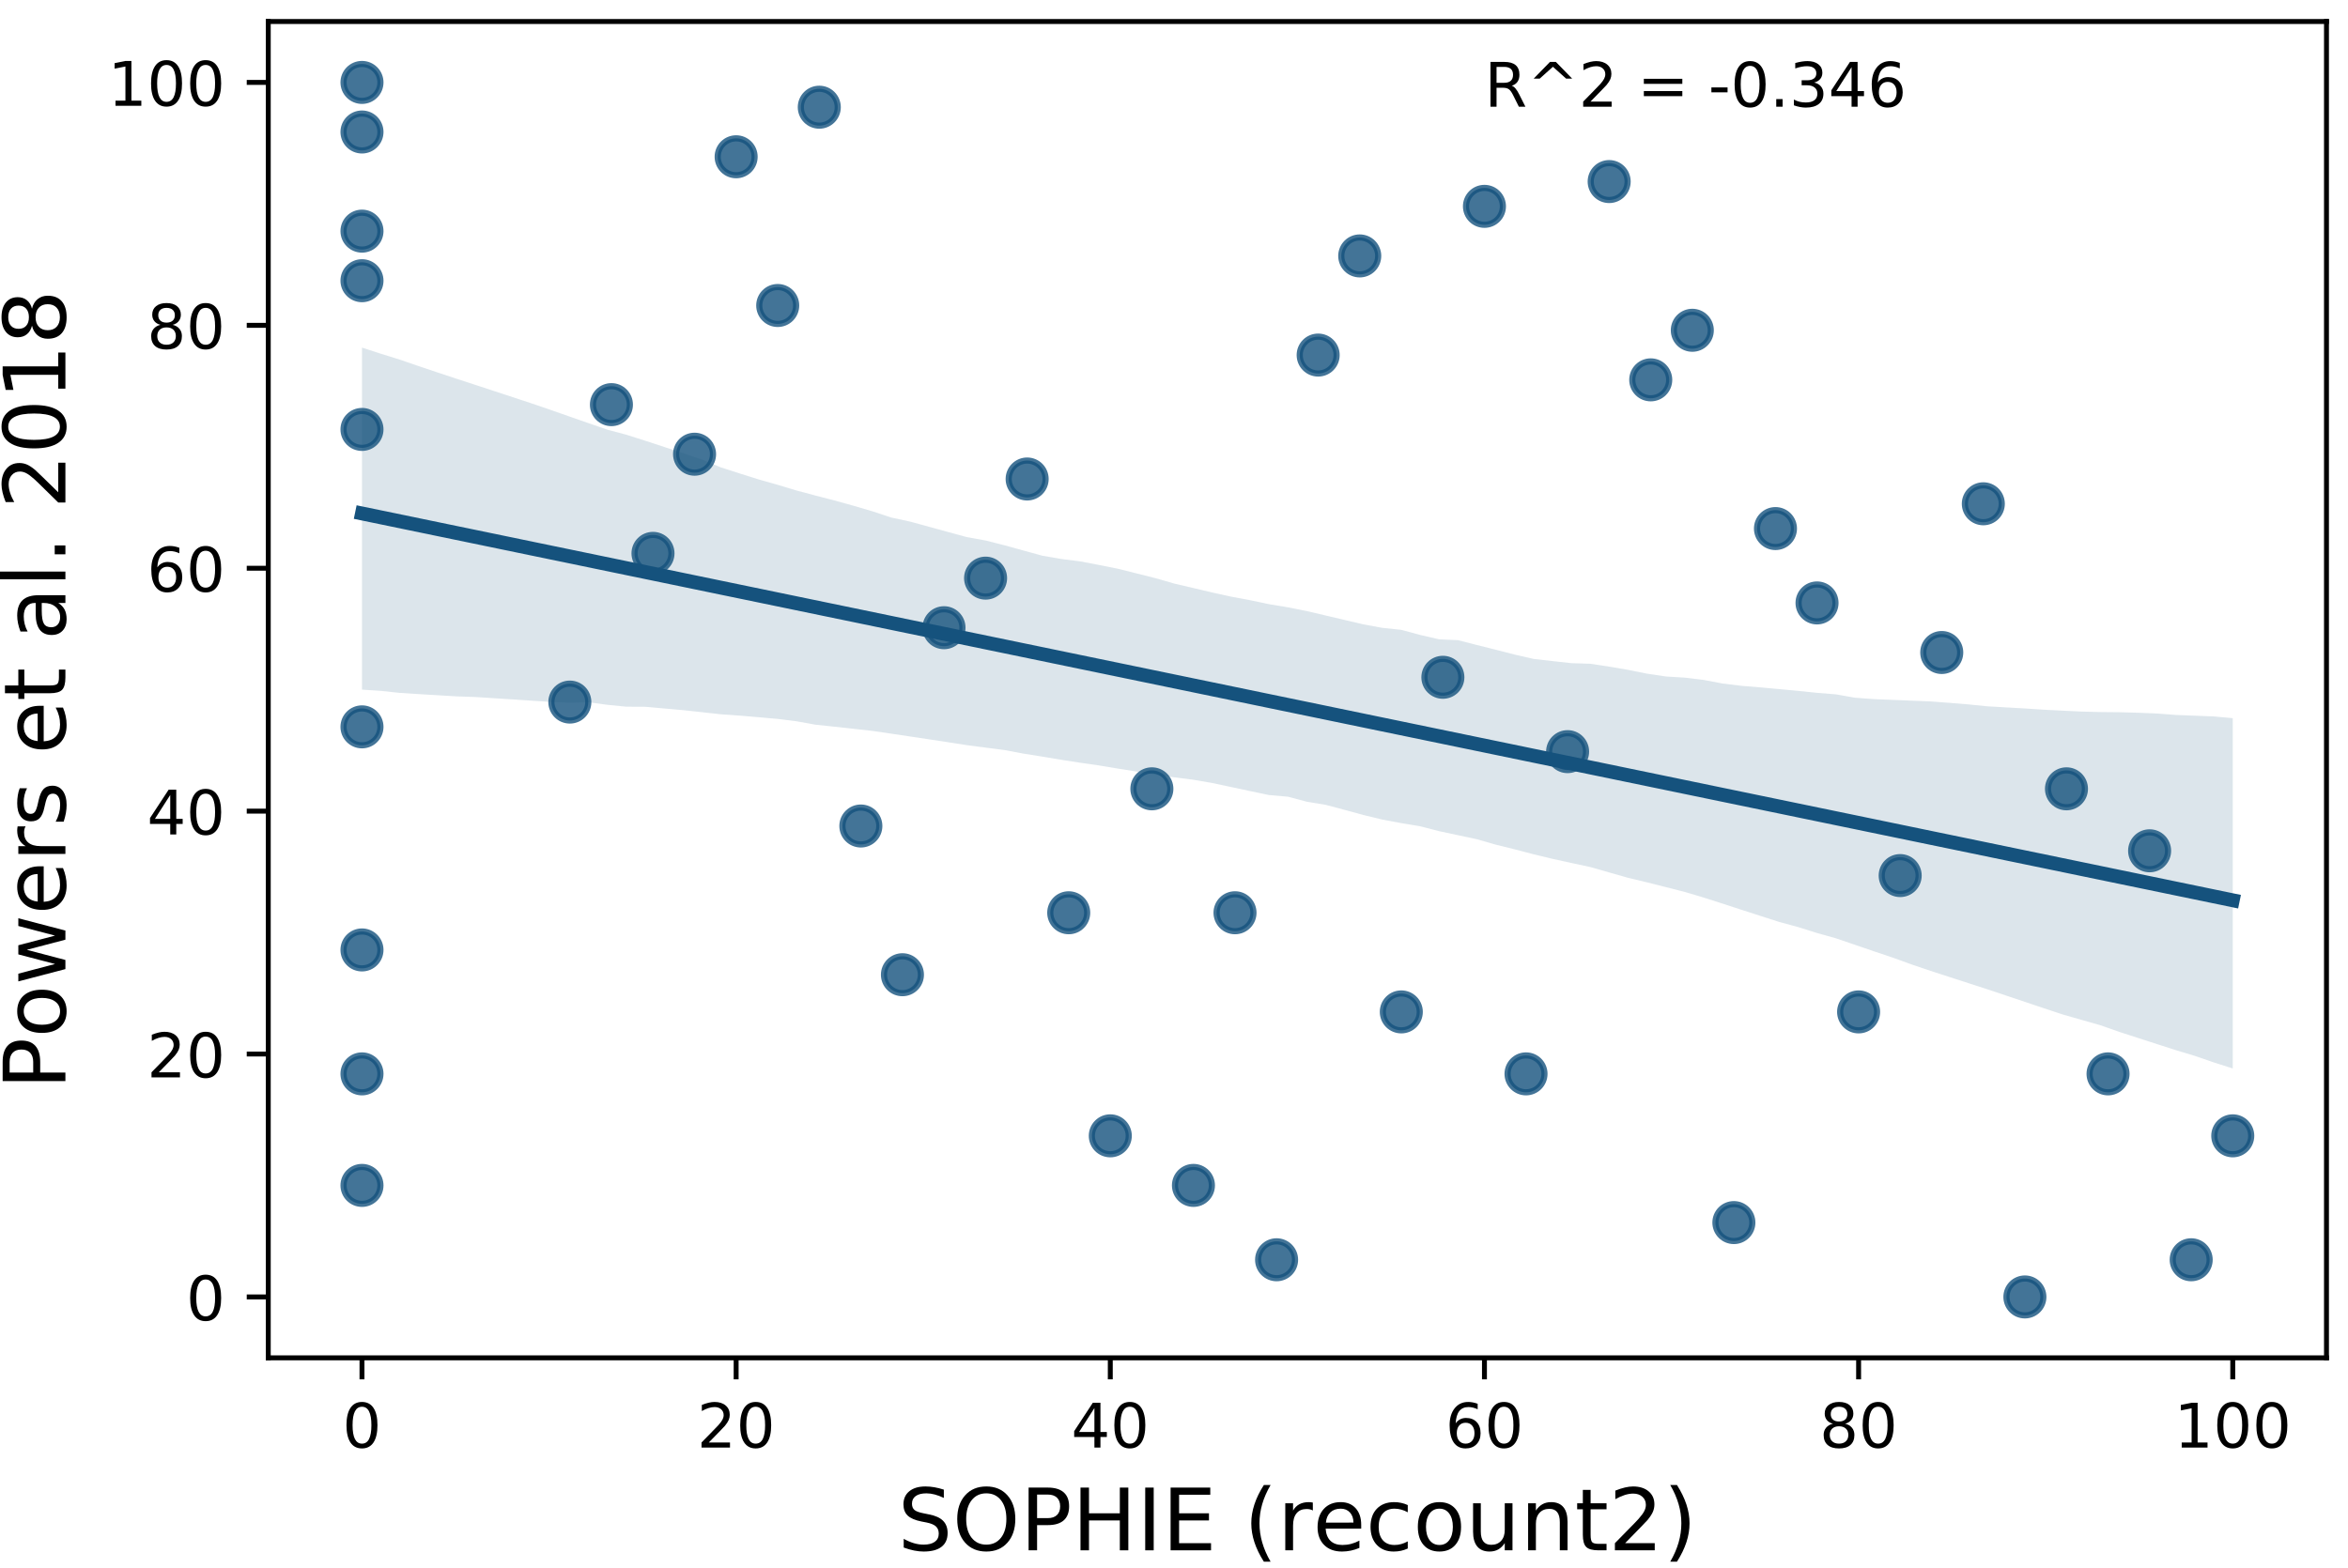 <?xml version="1.0" encoding="utf-8" standalone="no"?>
<!DOCTYPE svg PUBLIC "-//W3C//DTD SVG 1.1//EN"
  "http://www.w3.org/Graphics/SVG/1.1/DTD/svg11.dtd">
<!-- Created with matplotlib (https://matplotlib.org/) -->
<svg height="255.167pt" version="1.1" viewBox="0 0 381.937 255.167" width="381.937pt" xmlns="http://www.w3.org/2000/svg" xmlns:xlink="http://www.w3.org/1999/xlink">
 <defs>
  <style type="text/css">
*{stroke-linecap:butt;stroke-linejoin:round;}
  </style>
 </defs>
 <g id="figure_1">
  <g id="patch_1">
   <path d="M 0 255.167
L 381.937 255.167
L 381.937 0
L 0 0
z
" style="fill:none;"/>
  </g>
  <g id="axes_1">
   <g id="patch_2">
    <path d="M 43.637 220.94
L 378.437 220.94
L 378.437 3.5
L 43.637 3.5
z
" style="fill:none;"/>
   </g>
   <g id="PathCollection_1">
    <defs>
     <path d="M 0 3
C 0.796 3 1.559 2.684 2.121 2.121
C 2.684 1.559 3 0.796 3 0
C 3 -0.796 2.684 -1.559 2.121 -2.121
C 1.559 -2.684 0.796 -3 0 -3
C -0.796 -3 -1.559 -2.684 -2.121 -2.121
C -2.684 -1.559 -3 -0.796 -3 0
C -3 0.796 -2.684 1.559 -2.121 2.121
C -1.559 2.684 -0.796 3 0 3
z
" id="m1cd549575f" style="stroke:#15527d;stroke-opacity:0.8;"/>
    </defs>
    <g clip-path="url(#pd734ba8c1f)">
     <use style="fill:#15527d;fill-opacity:0.8;stroke:#15527d;stroke-opacity:0.8;" x="342.904" xlink:href="#m1cd549575f" y="174.732"/>
     <use style="fill:#15527d;fill-opacity:0.8;stroke:#15527d;stroke-opacity:0.8;" x="92.694" xlink:href="#m1cd549575f" y="114.237"/>
     <use style="fill:#15527d;fill-opacity:0.8;stroke:#15527d;stroke-opacity:0.8;" x="126.507" xlink:href="#m1cd549575f" y="49.708"/>
     <use style="fill:#15527d;fill-opacity:0.8;stroke:#15527d;stroke-opacity:0.8;" x="58.882" xlink:href="#m1cd549575f" y="37.609"/>
     <use style="fill:#15527d;fill-opacity:0.8;stroke:#15527d;stroke-opacity:0.8;" x="295.567" xlink:href="#m1cd549575f" y="98.104"/>
     <use style="fill:#15527d;fill-opacity:0.8;stroke:#15527d;stroke-opacity:0.8;" x="207.656" xlink:href="#m1cd549575f" y="204.98"/>
     <use style="fill:#15527d;fill-opacity:0.8;stroke:#15527d;stroke-opacity:0.8;" x="160.319" xlink:href="#m1cd549575f" y="94.071"/>
     <use style="fill:#15527d;fill-opacity:0.8;stroke:#15527d;stroke-opacity:0.8;" x="227.943" xlink:href="#m1cd549575f" y="164.649"/>
     <use style="fill:#15527d;fill-opacity:0.8;stroke:#15527d;stroke-opacity:0.8;" x="275.28" xlink:href="#m1cd549575f" y="53.741"/>
     <use style="fill:#15527d;fill-opacity:0.8;stroke:#15527d;stroke-opacity:0.8;" x="363.191" xlink:href="#m1cd549575f" y="184.814"/>
     <use style="fill:#15527d;fill-opacity:0.8;stroke:#15527d;stroke-opacity:0.8;" x="254.993" xlink:href="#m1cd549575f" y="122.303"/>
     <use style="fill:#15527d;fill-opacity:0.8;stroke:#15527d;stroke-opacity:0.8;" x="146.794" xlink:href="#m1cd549575f" y="158.6"/>
     <use style="fill:#15527d;fill-opacity:0.8;stroke:#15527d;stroke-opacity:0.8;" x="356.429" xlink:href="#m1cd549575f" y="204.98"/>
     <use style="fill:#15527d;fill-opacity:0.8;stroke:#15527d;stroke-opacity:0.8;" x="58.882" xlink:href="#m1cd549575f" y="45.675"/>
     <use style="fill:#15527d;fill-opacity:0.8;stroke:#15527d;stroke-opacity:0.8;" x="288.805" xlink:href="#m1cd549575f" y="86.005"/>
     <use style="fill:#15527d;fill-opacity:0.8;stroke:#15527d;stroke-opacity:0.8;" x="268.517" xlink:href="#m1cd549575f" y="61.807"/>
     <use style="fill:#15527d;fill-opacity:0.8;stroke:#15527d;stroke-opacity:0.8;" x="214.418" xlink:href="#m1cd549575f" y="57.774"/>
     <use style="fill:#15527d;fill-opacity:0.8;stroke:#15527d;stroke-opacity:0.8;" x="315.854" xlink:href="#m1cd549575f" y="106.17"/>
     <use style="fill:#15527d;fill-opacity:0.8;stroke:#15527d;stroke-opacity:0.8;" x="187.368" xlink:href="#m1cd549575f" y="128.352"/>
     <use style="fill:#15527d;fill-opacity:0.8;stroke:#15527d;stroke-opacity:0.8;" x="302.33" xlink:href="#m1cd549575f" y="164.649"/>
     <use style="fill:#15527d;fill-opacity:0.8;stroke:#15527d;stroke-opacity:0.8;" x="133.269" xlink:href="#m1cd549575f" y="17.444"/>
     <use style="fill:#15527d;fill-opacity:0.8;stroke:#15527d;stroke-opacity:0.8;" x="58.882" xlink:href="#m1cd549575f" y="192.88"/>
     <use style="fill:#15527d;fill-opacity:0.8;stroke:#15527d;stroke-opacity:0.8;" x="58.882" xlink:href="#m1cd549575f" y="154.567"/>
     <use style="fill:#15527d;fill-opacity:0.8;stroke:#15527d;stroke-opacity:0.8;" x="322.617" xlink:href="#m1cd549575f" y="81.972"/>
     <use style="fill:#15527d;fill-opacity:0.8;stroke:#15527d;stroke-opacity:0.8;" x="112.982" xlink:href="#m1cd549575f" y="73.906"/>
     <use style="fill:#15527d;fill-opacity:0.8;stroke:#15527d;stroke-opacity:0.8;" x="106.219" xlink:href="#m1cd549575f" y="90.038"/>
     <use style="fill:#15527d;fill-opacity:0.8;stroke:#15527d;stroke-opacity:0.8;" x="58.882" xlink:href="#m1cd549575f" y="118.27"/>
     <use style="fill:#15527d;fill-opacity:0.8;stroke:#15527d;stroke-opacity:0.8;" x="140.031" xlink:href="#m1cd549575f" y="134.402"/>
     <use style="fill:#15527d;fill-opacity:0.8;stroke:#15527d;stroke-opacity:0.8;" x="58.882" xlink:href="#m1cd549575f" y="174.732"/>
     <use style="fill:#15527d;fill-opacity:0.8;stroke:#15527d;stroke-opacity:0.8;" x="58.882" xlink:href="#m1cd549575f" y="13.411"/>
     <use style="fill:#15527d;fill-opacity:0.8;stroke:#15527d;stroke-opacity:0.8;" x="167.081" xlink:href="#m1cd549575f" y="77.939"/>
     <use style="fill:#15527d;fill-opacity:0.8;stroke:#15527d;stroke-opacity:0.8;" x="349.667" xlink:href="#m1cd549575f" y="138.435"/>
     <use style="fill:#15527d;fill-opacity:0.8;stroke:#15527d;stroke-opacity:0.8;" x="248.23" xlink:href="#m1cd549575f" y="174.732"/>
     <use style="fill:#15527d;fill-opacity:0.8;stroke:#15527d;stroke-opacity:0.8;" x="241.468" xlink:href="#m1cd549575f" y="33.576"/>
     <use style="fill:#15527d;fill-opacity:0.8;stroke:#15527d;stroke-opacity:0.8;" x="282.042" xlink:href="#m1cd549575f" y="198.93"/>
     <use style="fill:#15527d;fill-opacity:0.8;stroke:#15527d;stroke-opacity:0.8;" x="200.893" xlink:href="#m1cd549575f" y="148.517"/>
     <use style="fill:#15527d;fill-opacity:0.8;stroke:#15527d;stroke-opacity:0.8;" x="58.882" xlink:href="#m1cd549575f" y="69.873"/>
     <use style="fill:#15527d;fill-opacity:0.8;stroke:#15527d;stroke-opacity:0.8;" x="119.744" xlink:href="#m1cd549575f" y="25.51"/>
     <use style="fill:#15527d;fill-opacity:0.8;stroke:#15527d;stroke-opacity:0.8;" x="221.181" xlink:href="#m1cd549575f" y="41.642"/>
     <use style="fill:#15527d;fill-opacity:0.8;stroke:#15527d;stroke-opacity:0.8;" x="153.556" xlink:href="#m1cd549575f" y="102.137"/>
     <use style="fill:#15527d;fill-opacity:0.8;stroke:#15527d;stroke-opacity:0.8;" x="261.755" xlink:href="#m1cd549575f" y="29.543"/>
     <use style="fill:#15527d;fill-opacity:0.8;stroke:#15527d;stroke-opacity:0.8;" x="99.457" xlink:href="#m1cd549575f" y="65.84"/>
     <use style="fill:#15527d;fill-opacity:0.8;stroke:#15527d;stroke-opacity:0.8;" x="58.882" xlink:href="#m1cd549575f" y="21.477"/>
     <use style="fill:#15527d;fill-opacity:0.8;stroke:#15527d;stroke-opacity:0.8;" x="180.606" xlink:href="#m1cd549575f" y="184.814"/>
     <use style="fill:#15527d;fill-opacity:0.8;stroke:#15527d;stroke-opacity:0.8;" x="234.705" xlink:href="#m1cd549575f" y="110.203"/>
     <use style="fill:#15527d;fill-opacity:0.8;stroke:#15527d;stroke-opacity:0.8;" x="173.844" xlink:href="#m1cd549575f" y="148.517"/>
     <use style="fill:#15527d;fill-opacity:0.8;stroke:#15527d;stroke-opacity:0.8;" x="336.142" xlink:href="#m1cd549575f" y="128.352"/>
     <use style="fill:#15527d;fill-opacity:0.8;stroke:#15527d;stroke-opacity:0.8;" x="329.379" xlink:href="#m1cd549575f" y="211.029"/>
     <use style="fill:#15527d;fill-opacity:0.8;stroke:#15527d;stroke-opacity:0.8;" x="194.131" xlink:href="#m1cd549575f" y="192.88"/>
     <use style="fill:#15527d;fill-opacity:0.8;stroke:#15527d;stroke-opacity:0.8;" x="309.092" xlink:href="#m1cd549575f" y="142.468"/>
    </g>
   </g>
   <g id="PolyCollection_1">
    <path clip-path="url(#pd734ba8c1f)" d="M 58.882 56.56
L 58.882 112.212
L 61.956 112.412
L 65.03 112.744
L 68.104 112.938
L 71.178 113.123
L 74.251 113.306
L 77.325 113.413
L 80.399 113.613
L 83.473 113.807
L 86.547 114.013
L 89.621 114.213
L 92.694 114.333
L 95.768 114.269
L 98.842 114.689
L 101.916 114.989
L 104.99 115.004
L 108.064 115.28
L 111.137 115.554
L 114.211 115.886
L 117.285 116.225
L 120.359 116.441
L 123.433 116.703
L 126.507 116.979
L 129.58 117.362
L 132.654 117.919
L 135.728 118.241
L 138.802 118.583
L 141.876 118.924
L 144.95 119.372
L 148.023 119.833
L 151.097 120.293
L 154.171 120.765
L 157.245 121.241
L 160.319 121.646
L 163.393 122.043
L 166.466 122.62
L 169.54 123.11
L 172.614 123.626
L 175.688 124.103
L 178.762 124.546
L 181.835 125.06
L 184.909 125.543
L 187.983 126.08
L 191.057 126.488
L 194.131 126.875
L 197.205 127.41
L 200.278 128.064
L 203.352 128.719
L 206.426 129.366
L 209.5 129.632
L 212.574 130.452
L 215.648 130.961
L 218.721 131.777
L 221.795 132.615
L 224.869 133.36
L 227.943 133.933
L 231.017 134.447
L 234.091 135.242
L 237.164 135.897
L 240.238 136.552
L 243.312 137.44
L 246.386 138.198
L 249.46 139.004
L 252.534 139.743
L 255.607 140.417
L 258.681 141.08
L 261.755 141.957
L 264.829 142.833
L 267.903 143.566
L 270.977 144.344
L 274.05 145.131
L 277.124 146.044
L 280.198 147.032
L 283.272 148.032
L 286.346 149.025
L 289.42 150.013
L 292.493 150.847
L 295.567 151.813
L 298.641 152.675
L 301.715 153.724
L 304.789 154.779
L 307.862 155.809
L 310.936 156.924
L 314.01 157.966
L 317.084 158.964
L 320.158 159.961
L 323.232 160.958
L 326.305 161.984
L 329.379 163.018
L 332.453 164.048
L 335.527 165.071
L 338.601 165.946
L 341.675 166.827
L 344.748 167.906
L 347.822 168.903
L 350.896 169.897
L 353.97 170.886
L 357.044 171.814
L 360.118 172.875
L 363.191 173.854
L 363.191 116.854
L 363.191 116.854
L 360.118 116.573
L 357.044 116.454
L 353.97 116.334
L 350.896 116.098
L 347.822 115.972
L 344.748 115.89
L 341.675 115.86
L 338.601 115.782
L 335.527 115.634
L 332.453 115.479
L 329.379 115.277
L 326.305 115.101
L 323.232 114.923
L 320.158 114.614
L 317.084 114.361
L 314.01 114.13
L 310.936 114.005
L 307.862 113.88
L 304.789 113.755
L 301.715 113.524
L 298.641 112.98
L 295.567 112.735
L 292.493 112.413
L 289.42 112.128
L 286.346 111.846
L 283.272 111.592
L 280.198 111.214
L 277.124 110.635
L 274.05 110.261
L 270.977 110.073
L 267.903 109.612
L 264.829 108.993
L 261.755 108.469
L 258.681 108.002
L 255.607 107.905
L 252.534 107.568
L 249.46 107.216
L 246.386 106.509
L 243.312 105.723
L 240.238 104.95
L 237.164 104.162
L 234.091 104.026
L 231.017 103.315
L 227.943 102.485
L 224.869 102.161
L 221.795 101.599
L 218.721 100.878
L 215.648 100.152
L 212.574 99.431
L 209.5 98.816
L 206.426 98.308
L 203.352 97.66
L 200.278 97.089
L 197.205 96.411
L 194.131 95.685
L 191.057 94.968
L 187.983 94.085
L 184.909 93.311
L 181.835 92.539
L 178.762 91.924
L 175.688 91.341
L 172.614 90.95
L 169.54 90.42
L 166.466 89.575
L 163.393 88.726
L 160.319 87.946
L 157.245 87.392
L 154.171 86.551
L 151.097 85.709
L 148.023 84.867
L 144.95 84.206
L 141.876 83.184
L 138.802 82.281
L 135.728 81.432
L 132.654 80.635
L 129.58 79.817
L 126.507 78.889
L 123.433 78.017
L 120.359 77.049
L 117.285 76.06
L 114.211 74.787
L 111.137 73.745
L 108.064 72.731
L 104.99 71.725
L 101.916 70.748
L 98.842 69.929
L 95.768 68.87
L 92.694 67.794
L 89.621 66.718
L 86.547 65.663
L 83.473 64.65
L 80.399 63.637
L 77.325 62.628
L 74.251 61.625
L 71.178 60.607
L 68.104 59.572
L 65.03 58.517
L 61.956 57.558
L 58.882 56.56
z
" style="fill:#15527d;fill-opacity:0.15;"/>
   </g>
   <g id="matplotlib.axis_1">
    <g id="xtick_1">
     <g id="line2d_1">
      <defs>
       <path d="M 0 0
L 0 3.5
" id="m9c3b9d25f3" style="stroke:#000000;stroke-width:0.8;"/>
      </defs>
      <g>
       <use style="stroke:#000000;stroke-width:0.8;" x="58.882" xlink:href="#m9c3b9d25f3" y="220.94"/>
      </g>
     </g>
     <g id="text_1">
      <!-- 0 -->
      <defs>
       <path d="M 31.781 66.406
Q 24.172 66.406 20.328 58.906
Q 16.5 51.422 16.5 36.375
Q 16.5 21.391 20.328 13.891
Q 24.172 6.391 31.781 6.391
Q 39.453 6.391 43.281 13.891
Q 47.125 21.391 47.125 36.375
Q 47.125 51.422 43.281 58.906
Q 39.453 66.406 31.781 66.406
z
M 31.781 74.219
Q 44.047 74.219 50.516 64.516
Q 56.984 54.828 56.984 36.375
Q 56.984 17.969 50.516 8.266
Q 44.047 -1.422 31.781 -1.422
Q 19.531 -1.422 13.062 8.266
Q 6.594 17.969 6.594 36.375
Q 6.594 54.828 13.062 64.516
Q 19.531 74.219 31.781 74.219
z
" id="DejaVuSans-48"/>
      </defs>
      <g transform="translate(55.701 235.538)scale(0.1 -0.1)">
       <use xlink:href="#DejaVuSans-48"/>
      </g>
     </g>
    </g>
    <g id="xtick_2">
     <g id="line2d_2">
      <g>
       <use style="stroke:#000000;stroke-width:0.8;" x="119.744" xlink:href="#m9c3b9d25f3" y="220.94"/>
      </g>
     </g>
     <g id="text_2">
      <!-- 20 -->
      <defs>
       <path d="M 19.188 8.297
L 53.609 8.297
L 53.609 0
L 7.328 0
L 7.328 8.297
Q 12.938 14.109 22.625 23.891
Q 32.328 33.688 34.812 36.531
Q 39.547 41.844 41.422 45.531
Q 43.312 49.219 43.312 52.781
Q 43.312 58.594 39.234 62.25
Q 35.156 65.922 28.609 65.922
Q 23.969 65.922 18.812 64.312
Q 13.672 62.703 7.812 59.422
L 7.812 69.391
Q 13.766 71.781 18.938 73
Q 24.125 74.219 28.422 74.219
Q 39.75 74.219 46.484 68.547
Q 53.219 62.891 53.219 53.422
Q 53.219 48.922 51.531 44.891
Q 49.859 40.875 45.406 35.406
Q 44.188 33.984 37.641 27.219
Q 31.109 20.453 19.188 8.297
z
" id="DejaVuSans-50"/>
      </defs>
      <g transform="translate(113.382 235.538)scale(0.1 -0.1)">
       <use xlink:href="#DejaVuSans-50"/>
       <use x="63.623" xlink:href="#DejaVuSans-48"/>
      </g>
     </g>
    </g>
    <g id="xtick_3">
     <g id="line2d_3">
      <g>
       <use style="stroke:#000000;stroke-width:0.8;" x="180.606" xlink:href="#m9c3b9d25f3" y="220.94"/>
      </g>
     </g>
     <g id="text_3">
      <!-- 40 -->
      <defs>
       <path d="M 37.797 64.312
L 12.891 25.391
L 37.797 25.391
z
M 35.203 72.906
L 47.609 72.906
L 47.609 25.391
L 58.016 25.391
L 58.016 17.188
L 47.609 17.188
L 47.609 0
L 37.797 0
L 37.797 17.188
L 4.891 17.188
L 4.891 26.703
z
" id="DejaVuSans-52"/>
      </defs>
      <g transform="translate(174.243 235.538)scale(0.1 -0.1)">
       <use xlink:href="#DejaVuSans-52"/>
       <use x="63.623" xlink:href="#DejaVuSans-48"/>
      </g>
     </g>
    </g>
    <g id="xtick_4">
     <g id="line2d_4">
      <g>
       <use style="stroke:#000000;stroke-width:0.8;" x="241.468" xlink:href="#m9c3b9d25f3" y="220.94"/>
      </g>
     </g>
     <g id="text_4">
      <!-- 60 -->
      <defs>
       <path d="M 33.016 40.375
Q 26.375 40.375 22.484 35.828
Q 18.609 31.297 18.609 23.391
Q 18.609 15.531 22.484 10.953
Q 26.375 6.391 33.016 6.391
Q 39.656 6.391 43.531 10.953
Q 47.406 15.531 47.406 23.391
Q 47.406 31.297 43.531 35.828
Q 39.656 40.375 33.016 40.375
z
M 52.594 71.297
L 52.594 62.312
Q 48.875 64.062 45.094 64.984
Q 41.312 65.922 37.594 65.922
Q 27.828 65.922 22.672 59.328
Q 17.531 52.734 16.797 39.406
Q 19.672 43.656 24.016 45.922
Q 28.375 48.188 33.594 48.188
Q 44.578 48.188 50.953 41.516
Q 57.328 34.859 57.328 23.391
Q 57.328 12.156 50.688 5.359
Q 44.047 -1.422 33.016 -1.422
Q 20.359 -1.422 13.672 8.266
Q 6.984 17.969 6.984 36.375
Q 6.984 53.656 15.188 63.938
Q 23.391 74.219 37.203 74.219
Q 40.922 74.219 44.703 73.484
Q 48.484 72.75 52.594 71.297
z
" id="DejaVuSans-54"/>
      </defs>
      <g transform="translate(235.105 235.538)scale(0.1 -0.1)">
       <use xlink:href="#DejaVuSans-54"/>
       <use x="63.623" xlink:href="#DejaVuSans-48"/>
      </g>
     </g>
    </g>
    <g id="xtick_5">
     <g id="line2d_5">
      <g>
       <use style="stroke:#000000;stroke-width:0.8;" x="302.33" xlink:href="#m9c3b9d25f3" y="220.94"/>
      </g>
     </g>
     <g id="text_5">
      <!-- 80 -->
      <defs>
       <path d="M 31.781 34.625
Q 24.75 34.625 20.719 30.859
Q 16.703 27.094 16.703 20.516
Q 16.703 13.922 20.719 10.156
Q 24.75 6.391 31.781 6.391
Q 38.812 6.391 42.859 10.172
Q 46.922 13.969 46.922 20.516
Q 46.922 27.094 42.891 30.859
Q 38.875 34.625 31.781 34.625
z
M 21.922 38.812
Q 15.578 40.375 12.031 44.719
Q 8.5 49.078 8.5 55.328
Q 8.5 64.062 14.719 69.141
Q 20.953 74.219 31.781 74.219
Q 42.672 74.219 48.875 69.141
Q 55.078 64.062 55.078 55.328
Q 55.078 49.078 51.531 44.719
Q 48 40.375 41.703 38.812
Q 48.828 37.156 52.797 32.312
Q 56.781 27.484 56.781 20.516
Q 56.781 9.906 50.312 4.234
Q 43.844 -1.422 31.781 -1.422
Q 19.734 -1.422 13.25 4.234
Q 6.781 9.906 6.781 20.516
Q 6.781 27.484 10.781 32.312
Q 14.797 37.156 21.922 38.812
z
M 18.312 54.391
Q 18.312 48.734 21.844 45.562
Q 25.391 42.391 31.781 42.391
Q 38.141 42.391 41.719 45.562
Q 45.312 48.734 45.312 54.391
Q 45.312 60.062 41.719 63.234
Q 38.141 66.406 31.781 66.406
Q 25.391 66.406 21.844 63.234
Q 18.312 60.062 18.312 54.391
z
" id="DejaVuSans-56"/>
      </defs>
      <g transform="translate(295.967 235.538)scale(0.1 -0.1)">
       <use xlink:href="#DejaVuSans-56"/>
       <use x="63.623" xlink:href="#DejaVuSans-48"/>
      </g>
     </g>
    </g>
    <g id="xtick_6">
     <g id="line2d_6">
      <g>
       <use style="stroke:#000000;stroke-width:0.8;" x="363.191" xlink:href="#m9c3b9d25f3" y="220.94"/>
      </g>
     </g>
     <g id="text_6">
      <!-- 100 -->
      <defs>
       <path d="M 12.406 8.297
L 28.516 8.297
L 28.516 63.922
L 10.984 60.406
L 10.984 69.391
L 28.422 72.906
L 38.281 72.906
L 38.281 8.297
L 54.391 8.297
L 54.391 0
L 12.406 0
z
" id="DejaVuSans-49"/>
      </defs>
      <g transform="translate(353.648 235.538)scale(0.1 -0.1)">
       <use xlink:href="#DejaVuSans-49"/>
       <use x="63.623" xlink:href="#DejaVuSans-48"/>
       <use x="127.246" xlink:href="#DejaVuSans-48"/>
      </g>
     </g>
    </g>
    <g id="text_7">
     <!-- SOPHIE (recount2) -->
     <defs>
      <path d="M 53.516 70.516
L 53.516 60.891
Q 47.906 63.578 42.922 64.891
Q 37.938 66.219 33.297 66.219
Q 25.25 66.219 20.875 63.094
Q 16.5 59.969 16.5 54.203
Q 16.5 49.359 19.406 46.891
Q 22.312 44.438 30.422 42.922
L 36.375 41.703
Q 47.406 39.594 52.656 34.297
Q 57.906 29 57.906 20.125
Q 57.906 9.516 50.797 4.047
Q 43.703 -1.422 29.984 -1.422
Q 24.812 -1.422 18.969 -0.25
Q 13.141 0.922 6.891 3.219
L 6.891 13.375
Q 12.891 10.016 18.656 8.297
Q 24.422 6.594 29.984 6.594
Q 38.422 6.594 43.016 9.906
Q 47.609 13.234 47.609 19.391
Q 47.609 24.75 44.312 27.781
Q 41.016 30.812 33.5 32.328
L 27.484 33.5
Q 16.453 35.688 11.516 40.375
Q 6.594 45.062 6.594 53.422
Q 6.594 63.094 13.406 68.656
Q 20.219 74.219 32.172 74.219
Q 37.312 74.219 42.625 73.281
Q 47.953 72.359 53.516 70.516
z
" id="DejaVuSans-83"/>
      <path d="M 39.406 66.219
Q 28.656 66.219 22.328 58.203
Q 16.016 50.203 16.016 36.375
Q 16.016 22.609 22.328 14.594
Q 28.656 6.594 39.406 6.594
Q 50.141 6.594 56.422 14.594
Q 62.703 22.609 62.703 36.375
Q 62.703 50.203 56.422 58.203
Q 50.141 66.219 39.406 66.219
z
M 39.406 74.219
Q 54.734 74.219 63.906 63.938
Q 73.094 53.656 73.094 36.375
Q 73.094 19.141 63.906 8.859
Q 54.734 -1.422 39.406 -1.422
Q 24.031 -1.422 14.812 8.828
Q 5.609 19.094 5.609 36.375
Q 5.609 53.656 14.812 63.938
Q 24.031 74.219 39.406 74.219
z
" id="DejaVuSans-79"/>
      <path d="M 19.672 64.797
L 19.672 37.406
L 32.078 37.406
Q 38.969 37.406 42.719 40.969
Q 46.484 44.531 46.484 51.125
Q 46.484 57.672 42.719 61.234
Q 38.969 64.797 32.078 64.797
z
M 9.812 72.906
L 32.078 72.906
Q 44.344 72.906 50.609 67.359
Q 56.891 61.812 56.891 51.125
Q 56.891 40.328 50.609 34.812
Q 44.344 29.297 32.078 29.297
L 19.672 29.297
L 19.672 0
L 9.812 0
z
" id="DejaVuSans-80"/>
      <path d="M 9.812 72.906
L 19.672 72.906
L 19.672 43.016
L 55.516 43.016
L 55.516 72.906
L 65.375 72.906
L 65.375 0
L 55.516 0
L 55.516 34.719
L 19.672 34.719
L 19.672 0
L 9.812 0
z
" id="DejaVuSans-72"/>
      <path d="M 9.812 72.906
L 19.672 72.906
L 19.672 0
L 9.812 0
z
" id="DejaVuSans-73"/>
      <path d="M 9.812 72.906
L 55.906 72.906
L 55.906 64.594
L 19.672 64.594
L 19.672 43.016
L 54.391 43.016
L 54.391 34.719
L 19.672 34.719
L 19.672 8.297
L 56.781 8.297
L 56.781 0
L 9.812 0
z
" id="DejaVuSans-69"/>
      <path id="DejaVuSans-32"/>
      <path d="M 31 75.875
Q 24.469 64.656 21.281 53.656
Q 18.109 42.672 18.109 31.391
Q 18.109 20.125 21.312 9.062
Q 24.516 -2 31 -13.188
L 23.188 -13.188
Q 15.875 -1.703 12.234 9.375
Q 8.594 20.453 8.594 31.391
Q 8.594 42.281 12.203 53.312
Q 15.828 64.359 23.188 75.875
z
" id="DejaVuSans-40"/>
      <path d="M 41.109 46.297
Q 39.594 47.172 37.812 47.578
Q 36.031 48 33.891 48
Q 26.266 48 22.188 43.047
Q 18.109 38.094 18.109 28.812
L 18.109 0
L 9.078 0
L 9.078 54.688
L 18.109 54.688
L 18.109 46.188
Q 20.953 51.172 25.484 53.578
Q 30.031 56 36.531 56
Q 37.453 56 38.578 55.875
Q 39.703 55.766 41.062 55.516
z
" id="DejaVuSans-114"/>
      <path d="M 56.203 29.594
L 56.203 25.203
L 14.891 25.203
Q 15.484 15.922 20.484 11.062
Q 25.484 6.203 34.422 6.203
Q 39.594 6.203 44.453 7.469
Q 49.312 8.734 54.109 11.281
L 54.109 2.781
Q 49.266 0.734 44.188 -0.344
Q 39.109 -1.422 33.891 -1.422
Q 20.797 -1.422 13.156 6.188
Q 5.516 13.812 5.516 26.812
Q 5.516 40.234 12.766 48.109
Q 20.016 56 32.328 56
Q 43.359 56 49.781 48.891
Q 56.203 41.797 56.203 29.594
z
M 47.219 32.234
Q 47.125 39.594 43.094 43.984
Q 39.062 48.391 32.422 48.391
Q 24.906 48.391 20.391 44.141
Q 15.875 39.891 15.188 32.172
z
" id="DejaVuSans-101"/>
      <path d="M 48.781 52.594
L 48.781 44.188
Q 44.969 46.297 41.141 47.344
Q 37.312 48.391 33.406 48.391
Q 24.656 48.391 19.812 42.844
Q 14.984 37.312 14.984 27.297
Q 14.984 17.281 19.812 11.734
Q 24.656 6.203 33.406 6.203
Q 37.312 6.203 41.141 7.25
Q 44.969 8.297 48.781 10.406
L 48.781 2.094
Q 45.016 0.344 40.984 -0.531
Q 36.969 -1.422 32.422 -1.422
Q 20.062 -1.422 12.781 6.344
Q 5.516 14.109 5.516 27.297
Q 5.516 40.672 12.859 48.328
Q 20.219 56 33.016 56
Q 37.156 56 41.109 55.141
Q 45.062 54.297 48.781 52.594
z
" id="DejaVuSans-99"/>
      <path d="M 30.609 48.391
Q 23.391 48.391 19.188 42.75
Q 14.984 37.109 14.984 27.297
Q 14.984 17.484 19.156 11.844
Q 23.344 6.203 30.609 6.203
Q 37.797 6.203 41.984 11.859
Q 46.188 17.531 46.188 27.297
Q 46.188 37.016 41.984 42.703
Q 37.797 48.391 30.609 48.391
z
M 30.609 56
Q 42.328 56 49.016 48.375
Q 55.719 40.766 55.719 27.297
Q 55.719 13.875 49.016 6.219
Q 42.328 -1.422 30.609 -1.422
Q 18.844 -1.422 12.172 6.219
Q 5.516 13.875 5.516 27.297
Q 5.516 40.766 12.172 48.375
Q 18.844 56 30.609 56
z
" id="DejaVuSans-111"/>
      <path d="M 8.5 21.578
L 8.5 54.688
L 17.484 54.688
L 17.484 21.922
Q 17.484 14.156 20.5 10.266
Q 23.531 6.391 29.594 6.391
Q 36.859 6.391 41.078 11.031
Q 45.312 15.672 45.312 23.688
L 45.312 54.688
L 54.297 54.688
L 54.297 0
L 45.312 0
L 45.312 8.406
Q 42.047 3.422 37.719 1
Q 33.406 -1.422 27.688 -1.422
Q 18.266 -1.422 13.375 4.438
Q 8.5 10.297 8.5 21.578
z
M 31.109 56
z
" id="DejaVuSans-117"/>
      <path d="M 54.891 33.016
L 54.891 0
L 45.906 0
L 45.906 32.719
Q 45.906 40.484 42.875 44.328
Q 39.844 48.188 33.797 48.188
Q 26.516 48.188 22.312 43.547
Q 18.109 38.922 18.109 30.906
L 18.109 0
L 9.078 0
L 9.078 54.688
L 18.109 54.688
L 18.109 46.188
Q 21.344 51.125 25.703 53.562
Q 30.078 56 35.797 56
Q 45.219 56 50.047 50.172
Q 54.891 44.344 54.891 33.016
z
" id="DejaVuSans-110"/>
      <path d="M 18.312 70.219
L 18.312 54.688
L 36.812 54.688
L 36.812 47.703
L 18.312 47.703
L 18.312 18.016
Q 18.312 11.328 20.141 9.422
Q 21.969 7.516 27.594 7.516
L 36.812 7.516
L 36.812 0
L 27.594 0
Q 17.188 0 13.234 3.875
Q 9.281 7.766 9.281 18.016
L 9.281 47.703
L 2.688 47.703
L 2.688 54.688
L 9.281 54.688
L 9.281 70.219
z
" id="DejaVuSans-116"/>
      <path d="M 8.016 75.875
L 15.828 75.875
Q 23.141 64.359 26.781 53.312
Q 30.422 42.281 30.422 31.391
Q 30.422 20.453 26.781 9.375
Q 23.141 -1.703 15.828 -13.188
L 8.016 -13.188
Q 14.5 -2 17.703 9.062
Q 20.906 20.125 20.906 31.391
Q 20.906 42.672 17.703 53.656
Q 14.5 64.656 8.016 75.875
z
" id="DejaVuSans-41"/>
     </defs>
     <g transform="translate(146.037 252.256)scale(0.14 -0.14)">
      <use xlink:href="#DejaVuSans-83"/>
      <use x="63.477" xlink:href="#DejaVuSans-79"/>
      <use x="142.188" xlink:href="#DejaVuSans-80"/>
      <use x="202.49" xlink:href="#DejaVuSans-72"/>
      <use x="277.686" xlink:href="#DejaVuSans-73"/>
      <use x="307.178" xlink:href="#DejaVuSans-69"/>
      <use x="370.361" xlink:href="#DejaVuSans-32"/>
      <use x="402.148" xlink:href="#DejaVuSans-40"/>
      <use x="441.162" xlink:href="#DejaVuSans-114"/>
      <use x="482.244" xlink:href="#DejaVuSans-101"/>
      <use x="543.768" xlink:href="#DejaVuSans-99"/>
      <use x="598.748" xlink:href="#DejaVuSans-111"/>
      <use x="659.93" xlink:href="#DejaVuSans-117"/>
      <use x="723.309" xlink:href="#DejaVuSans-110"/>
      <use x="786.688" xlink:href="#DejaVuSans-116"/>
      <use x="825.896" xlink:href="#DejaVuSans-50"/>
      <use x="889.52" xlink:href="#DejaVuSans-41"/>
     </g>
    </g>
   </g>
   <g id="matplotlib.axis_2">
    <g id="ytick_1">
     <g id="line2d_7">
      <defs>
       <path d="M 0 0
L -3.5 0
" id="m4b368ba8b0" style="stroke:#000000;stroke-width:0.8;"/>
      </defs>
      <g>
       <use style="stroke:#000000;stroke-width:0.8;" x="43.637" xlink:href="#m4b368ba8b0" y="211.029"/>
      </g>
     </g>
     <g id="text_8">
      <!-- 0 -->
      <g transform="translate(30.274 214.828)scale(0.1 -0.1)">
       <use xlink:href="#DejaVuSans-48"/>
      </g>
     </g>
    </g>
    <g id="ytick_2">
     <g id="line2d_8">
      <g>
       <use style="stroke:#000000;stroke-width:0.8;" x="43.637" xlink:href="#m4b368ba8b0" y="171.505"/>
      </g>
     </g>
     <g id="text_9">
      <!-- 20 -->
      <g transform="translate(23.912 175.305)scale(0.1 -0.1)">
       <use xlink:href="#DejaVuSans-50"/>
       <use x="63.623" xlink:href="#DejaVuSans-48"/>
      </g>
     </g>
    </g>
    <g id="ytick_3">
     <g id="line2d_9">
      <g>
       <use style="stroke:#000000;stroke-width:0.8;" x="43.637" xlink:href="#m4b368ba8b0" y="131.982"/>
      </g>
     </g>
     <g id="text_10">
      <!-- 40 -->
      <g transform="translate(23.912 135.781)scale(0.1 -0.1)">
       <use xlink:href="#DejaVuSans-52"/>
       <use x="63.623" xlink:href="#DejaVuSans-48"/>
      </g>
     </g>
    </g>
    <g id="ytick_4">
     <g id="line2d_10">
      <g>
       <use style="stroke:#000000;stroke-width:0.8;" x="43.637" xlink:href="#m4b368ba8b0" y="92.458"/>
      </g>
     </g>
     <g id="text_11">
      <!-- 60 -->
      <g transform="translate(23.912 96.257)scale(0.1 -0.1)">
       <use xlink:href="#DejaVuSans-54"/>
       <use x="63.623" xlink:href="#DejaVuSans-48"/>
      </g>
     </g>
    </g>
    <g id="ytick_5">
     <g id="line2d_11">
      <g>
       <use style="stroke:#000000;stroke-width:0.8;" x="43.637" xlink:href="#m4b368ba8b0" y="52.935"/>
      </g>
     </g>
     <g id="text_12">
      <!-- 80 -->
      <g transform="translate(23.912 56.734)scale(0.1 -0.1)">
       <use xlink:href="#DejaVuSans-56"/>
       <use x="63.623" xlink:href="#DejaVuSans-48"/>
      </g>
     </g>
    </g>
    <g id="ytick_6">
     <g id="line2d_12">
      <g>
       <use style="stroke:#000000;stroke-width:0.8;" x="43.637" xlink:href="#m4b368ba8b0" y="13.411"/>
      </g>
     </g>
     <g id="text_13">
      <!-- 100 -->
      <g transform="translate(17.549 17.21)scale(0.1 -0.1)">
       <use xlink:href="#DejaVuSans-49"/>
       <use x="63.623" xlink:href="#DejaVuSans-48"/>
       <use x="127.246" xlink:href="#DejaVuSans-48"/>
      </g>
     </g>
    </g>
    <g id="text_14">
     <!-- Powers et al. 2018 -->
     <defs>
      <path d="M 4.203 54.688
L 13.188 54.688
L 24.422 12.016
L 35.594 54.688
L 46.188 54.688
L 57.422 12.016
L 68.609 54.688
L 77.594 54.688
L 63.281 0
L 52.688 0
L 40.922 44.828
L 29.109 0
L 18.5 0
z
" id="DejaVuSans-119"/>
      <path d="M 44.281 53.078
L 44.281 44.578
Q 40.484 46.531 36.375 47.5
Q 32.281 48.484 27.875 48.484
Q 21.188 48.484 17.844 46.438
Q 14.5 44.391 14.5 40.281
Q 14.5 37.156 16.891 35.375
Q 19.281 33.594 26.516 31.984
L 29.594 31.297
Q 39.156 29.25 43.188 25.516
Q 47.219 21.781 47.219 15.094
Q 47.219 7.469 41.188 3.016
Q 35.156 -1.422 24.609 -1.422
Q 20.219 -1.422 15.453 -0.562
Q 10.688 0.297 5.422 2
L 5.422 11.281
Q 10.406 8.688 15.234 7.391
Q 20.062 6.109 24.812 6.109
Q 31.156 6.109 34.562 8.281
Q 37.984 10.453 37.984 14.406
Q 37.984 18.062 35.516 20.016
Q 33.062 21.969 24.703 23.781
L 21.578 24.516
Q 13.234 26.266 9.516 29.906
Q 5.812 33.547 5.812 39.891
Q 5.812 47.609 11.281 51.797
Q 16.75 56 26.812 56
Q 31.781 56 36.172 55.266
Q 40.578 54.547 44.281 53.078
z
" id="DejaVuSans-115"/>
      <path d="M 34.281 27.484
Q 23.391 27.484 19.188 25
Q 14.984 22.516 14.984 16.5
Q 14.984 11.719 18.141 8.906
Q 21.297 6.109 26.703 6.109
Q 34.188 6.109 38.703 11.406
Q 43.219 16.703 43.219 25.484
L 43.219 27.484
z
M 52.203 31.203
L 52.203 0
L 43.219 0
L 43.219 8.297
Q 40.141 3.328 35.547 0.953
Q 30.953 -1.422 24.312 -1.422
Q 15.922 -1.422 10.953 3.297
Q 6 8.016 6 15.922
Q 6 25.141 12.172 29.828
Q 18.359 34.516 30.609 34.516
L 43.219 34.516
L 43.219 35.406
Q 43.219 41.609 39.141 45
Q 35.062 48.391 27.688 48.391
Q 23 48.391 18.547 47.266
Q 14.109 46.141 10.016 43.891
L 10.016 52.203
Q 14.938 54.109 19.578 55.047
Q 24.219 56 28.609 56
Q 40.484 56 46.344 49.844
Q 52.203 43.703 52.203 31.203
z
" id="DejaVuSans-97"/>
      <path d="M 9.422 75.984
L 18.406 75.984
L 18.406 0
L 9.422 0
z
" id="DejaVuSans-108"/>
      <path d="M 10.688 12.406
L 21 12.406
L 21 0
L 10.688 0
z
" id="DejaVuSans-46"/>
     </defs>
     <g transform="translate(10.638 177.276)rotate(-90)scale(0.14 -0.14)">
      <use xlink:href="#DejaVuSans-80"/>
      <use x="60.256" xlink:href="#DejaVuSans-111"/>
      <use x="121.438" xlink:href="#DejaVuSans-119"/>
      <use x="203.225" xlink:href="#DejaVuSans-101"/>
      <use x="264.748" xlink:href="#DejaVuSans-114"/>
      <use x="305.861" xlink:href="#DejaVuSans-115"/>
      <use x="357.961" xlink:href="#DejaVuSans-32"/>
      <use x="389.748" xlink:href="#DejaVuSans-101"/>
      <use x="451.271" xlink:href="#DejaVuSans-116"/>
      <use x="490.48" xlink:href="#DejaVuSans-32"/>
      <use x="522.268" xlink:href="#DejaVuSans-97"/>
      <use x="583.547" xlink:href="#DejaVuSans-108"/>
      <use x="611.33" xlink:href="#DejaVuSans-46"/>
      <use x="643.117" xlink:href="#DejaVuSans-32"/>
      <use x="674.904" xlink:href="#DejaVuSans-50"/>
      <use x="738.527" xlink:href="#DejaVuSans-48"/>
      <use x="802.15" xlink:href="#DejaVuSans-49"/>
      <use x="865.773" xlink:href="#DejaVuSans-56"/>
     </g>
    </g>
   </g>
   <g id="line2d_13">
    <path clip-path="url(#pd734ba8c1f)" d="M 58.882 83.546
L 61.956 84.181
L 65.03 84.817
L 68.104 85.453
L 71.178 86.089
L 74.251 86.725
L 77.325 87.36
L 80.399 87.996
L 83.473 88.632
L 86.547 89.268
L 89.621 89.904
L 92.694 90.539
L 95.768 91.175
L 98.842 91.811
L 101.916 92.447
L 104.99 93.083
L 108.064 93.718
L 111.137 94.354
L 114.211 94.99
L 117.285 95.626
L 120.359 96.262
L 123.433 96.897
L 126.507 97.533
L 129.58 98.169
L 132.654 98.805
L 135.728 99.44
L 138.802 100.076
L 141.876 100.712
L 144.95 101.348
L 148.023 101.984
L 151.097 102.619
L 154.171 103.255
L 157.245 103.891
L 160.319 104.527
L 163.393 105.163
L 166.466 105.798
L 169.54 106.434
L 172.614 107.07
L 175.688 107.706
L 178.762 108.342
L 181.835 108.977
L 184.909 109.613
L 187.983 110.249
L 191.057 110.885
L 194.131 111.521
L 197.205 112.156
L 200.278 112.792
L 203.352 113.428
L 206.426 114.064
L 209.5 114.7
L 212.574 115.335
L 215.648 115.971
L 218.721 116.607
L 221.795 117.243
L 224.869 117.879
L 227.943 118.514
L 231.017 119.15
L 234.091 119.786
L 237.164 120.422
L 240.238 121.058
L 243.312 121.693
L 246.386 122.329
L 249.46 122.965
L 252.534 123.601
L 255.607 124.237
L 258.681 124.872
L 261.755 125.508
L 264.829 126.144
L 267.903 126.78
L 270.977 127.416
L 274.05 128.051
L 277.124 128.687
L 280.198 129.323
L 283.272 129.959
L 286.346 130.595
L 289.42 131.23
L 292.493 131.866
L 295.567 132.502
L 298.641 133.138
L 301.715 133.773
L 304.789 134.409
L 307.862 135.045
L 310.936 135.681
L 314.01 136.317
L 317.084 136.952
L 320.158 137.588
L 323.232 138.224
L 326.305 138.86
L 329.379 139.496
L 332.453 140.131
L 335.527 140.767
L 338.601 141.403
L 341.675 142.039
L 344.748 142.675
L 347.822 143.31
L 350.896 143.946
L 353.97 144.582
L 357.044 145.218
L 360.118 145.854
L 363.191 146.489
" style="fill:none;stroke:#15527d;stroke-linecap:square;stroke-width:2.25;"/>
   </g>
   <g id="patch_3">
    <path d="M 43.637 220.94
L 43.637 3.5
" style="fill:none;stroke:#000000;stroke-linecap:square;stroke-linejoin:miter;stroke-width:0.8;"/>
   </g>
   <g id="patch_4">
    <path d="M 378.437 220.94
L 378.437 3.5
" style="fill:none;stroke:#000000;stroke-linecap:square;stroke-linejoin:miter;stroke-width:0.8;"/>
   </g>
   <g id="patch_5">
    <path d="M 43.637 220.94
L 378.437 220.94
" style="fill:none;stroke:#000000;stroke-linecap:square;stroke-linejoin:miter;stroke-width:0.8;"/>
   </g>
   <g id="patch_6">
    <path d="M 43.637 3.5
L 378.437 3.5
" style="fill:none;stroke:#000000;stroke-linecap:square;stroke-linejoin:miter;stroke-width:0.8;"/>
   </g>
   <g id="text_15">
    <!-- R^2 = -0.346 -->
    <defs>
     <path d="M 44.391 34.188
Q 47.562 33.109 50.562 29.594
Q 53.562 26.078 56.594 19.922
L 66.609 0
L 56 0
L 46.688 18.703
Q 43.062 26.031 39.672 28.422
Q 36.281 30.812 30.422 30.812
L 19.672 30.812
L 19.672 0
L 9.812 0
L 9.812 72.906
L 32.078 72.906
Q 44.578 72.906 50.734 67.672
Q 56.891 62.453 56.891 51.906
Q 56.891 45.016 53.688 40.469
Q 50.484 35.938 44.391 34.188
z
M 19.672 64.797
L 19.672 38.922
L 32.078 38.922
Q 39.203 38.922 42.844 42.219
Q 46.484 45.516 46.484 51.906
Q 46.484 58.297 42.844 61.547
Q 39.203 64.797 32.078 64.797
z
" id="DejaVuSans-82"/>
     <path d="M 46.688 72.906
L 73.188 45.703
L 63.375 45.703
L 41.891 64.984
L 20.406 45.703
L 10.594 45.703
L 37.109 72.906
z
" id="DejaVuSans-94"/>
     <path d="M 10.594 45.406
L 73.188 45.406
L 73.188 37.203
L 10.594 37.203
z
M 10.594 25.484
L 73.188 25.484
L 73.188 17.188
L 10.594 17.188
z
" id="DejaVuSans-61"/>
     <path d="M 4.891 31.391
L 31.203 31.391
L 31.203 23.391
L 4.891 23.391
z
" id="DejaVuSans-45"/>
     <path d="M 40.578 39.312
Q 47.656 37.797 51.625 33
Q 55.609 28.219 55.609 21.188
Q 55.609 10.406 48.188 4.484
Q 40.766 -1.422 27.094 -1.422
Q 22.516 -1.422 17.656 -0.516
Q 12.797 0.391 7.625 2.203
L 7.625 11.719
Q 11.719 9.328 16.594 8.109
Q 21.484 6.891 26.812 6.891
Q 36.078 6.891 40.938 10.547
Q 45.797 14.203 45.797 21.188
Q 45.797 27.641 41.281 31.266
Q 36.766 34.906 28.719 34.906
L 20.219 34.906
L 20.219 43.016
L 29.109 43.016
Q 36.375 43.016 40.234 45.922
Q 44.094 48.828 44.094 54.297
Q 44.094 59.906 40.109 62.906
Q 36.141 65.922 28.719 65.922
Q 24.656 65.922 20.016 65.031
Q 15.375 64.156 9.812 62.312
L 9.812 71.094
Q 15.438 72.656 20.344 73.438
Q 25.25 74.219 29.594 74.219
Q 40.828 74.219 47.359 69.109
Q 53.906 64.016 53.906 55.328
Q 53.906 49.266 50.438 45.094
Q 46.969 40.922 40.578 39.312
z
" id="DejaVuSans-51"/>
    </defs>
    <g transform="translate(241.468 17.363)scale(0.1 -0.1)">
     <use xlink:href="#DejaVuSans-82"/>
     <use x="69.482" xlink:href="#DejaVuSans-94"/>
     <use x="153.271" xlink:href="#DejaVuSans-50"/>
     <use x="216.895" xlink:href="#DejaVuSans-32"/>
     <use x="248.682" xlink:href="#DejaVuSans-61"/>
     <use x="332.471" xlink:href="#DejaVuSans-32"/>
     <use x="364.258" xlink:href="#DejaVuSans-45"/>
     <use x="400.342" xlink:href="#DejaVuSans-48"/>
     <use x="463.965" xlink:href="#DejaVuSans-46"/>
     <use x="495.752" xlink:href="#DejaVuSans-51"/>
     <use x="559.375" xlink:href="#DejaVuSans-52"/>
     <use x="622.998" xlink:href="#DejaVuSans-54"/>
    </g>
   </g>
  </g>
 </g>
 <defs>
  <clipPath id="pd734ba8c1f">
   <rect height="217.44" width="334.8" x="43.637" y="3.5"/>
  </clipPath>
 </defs>
</svg>
